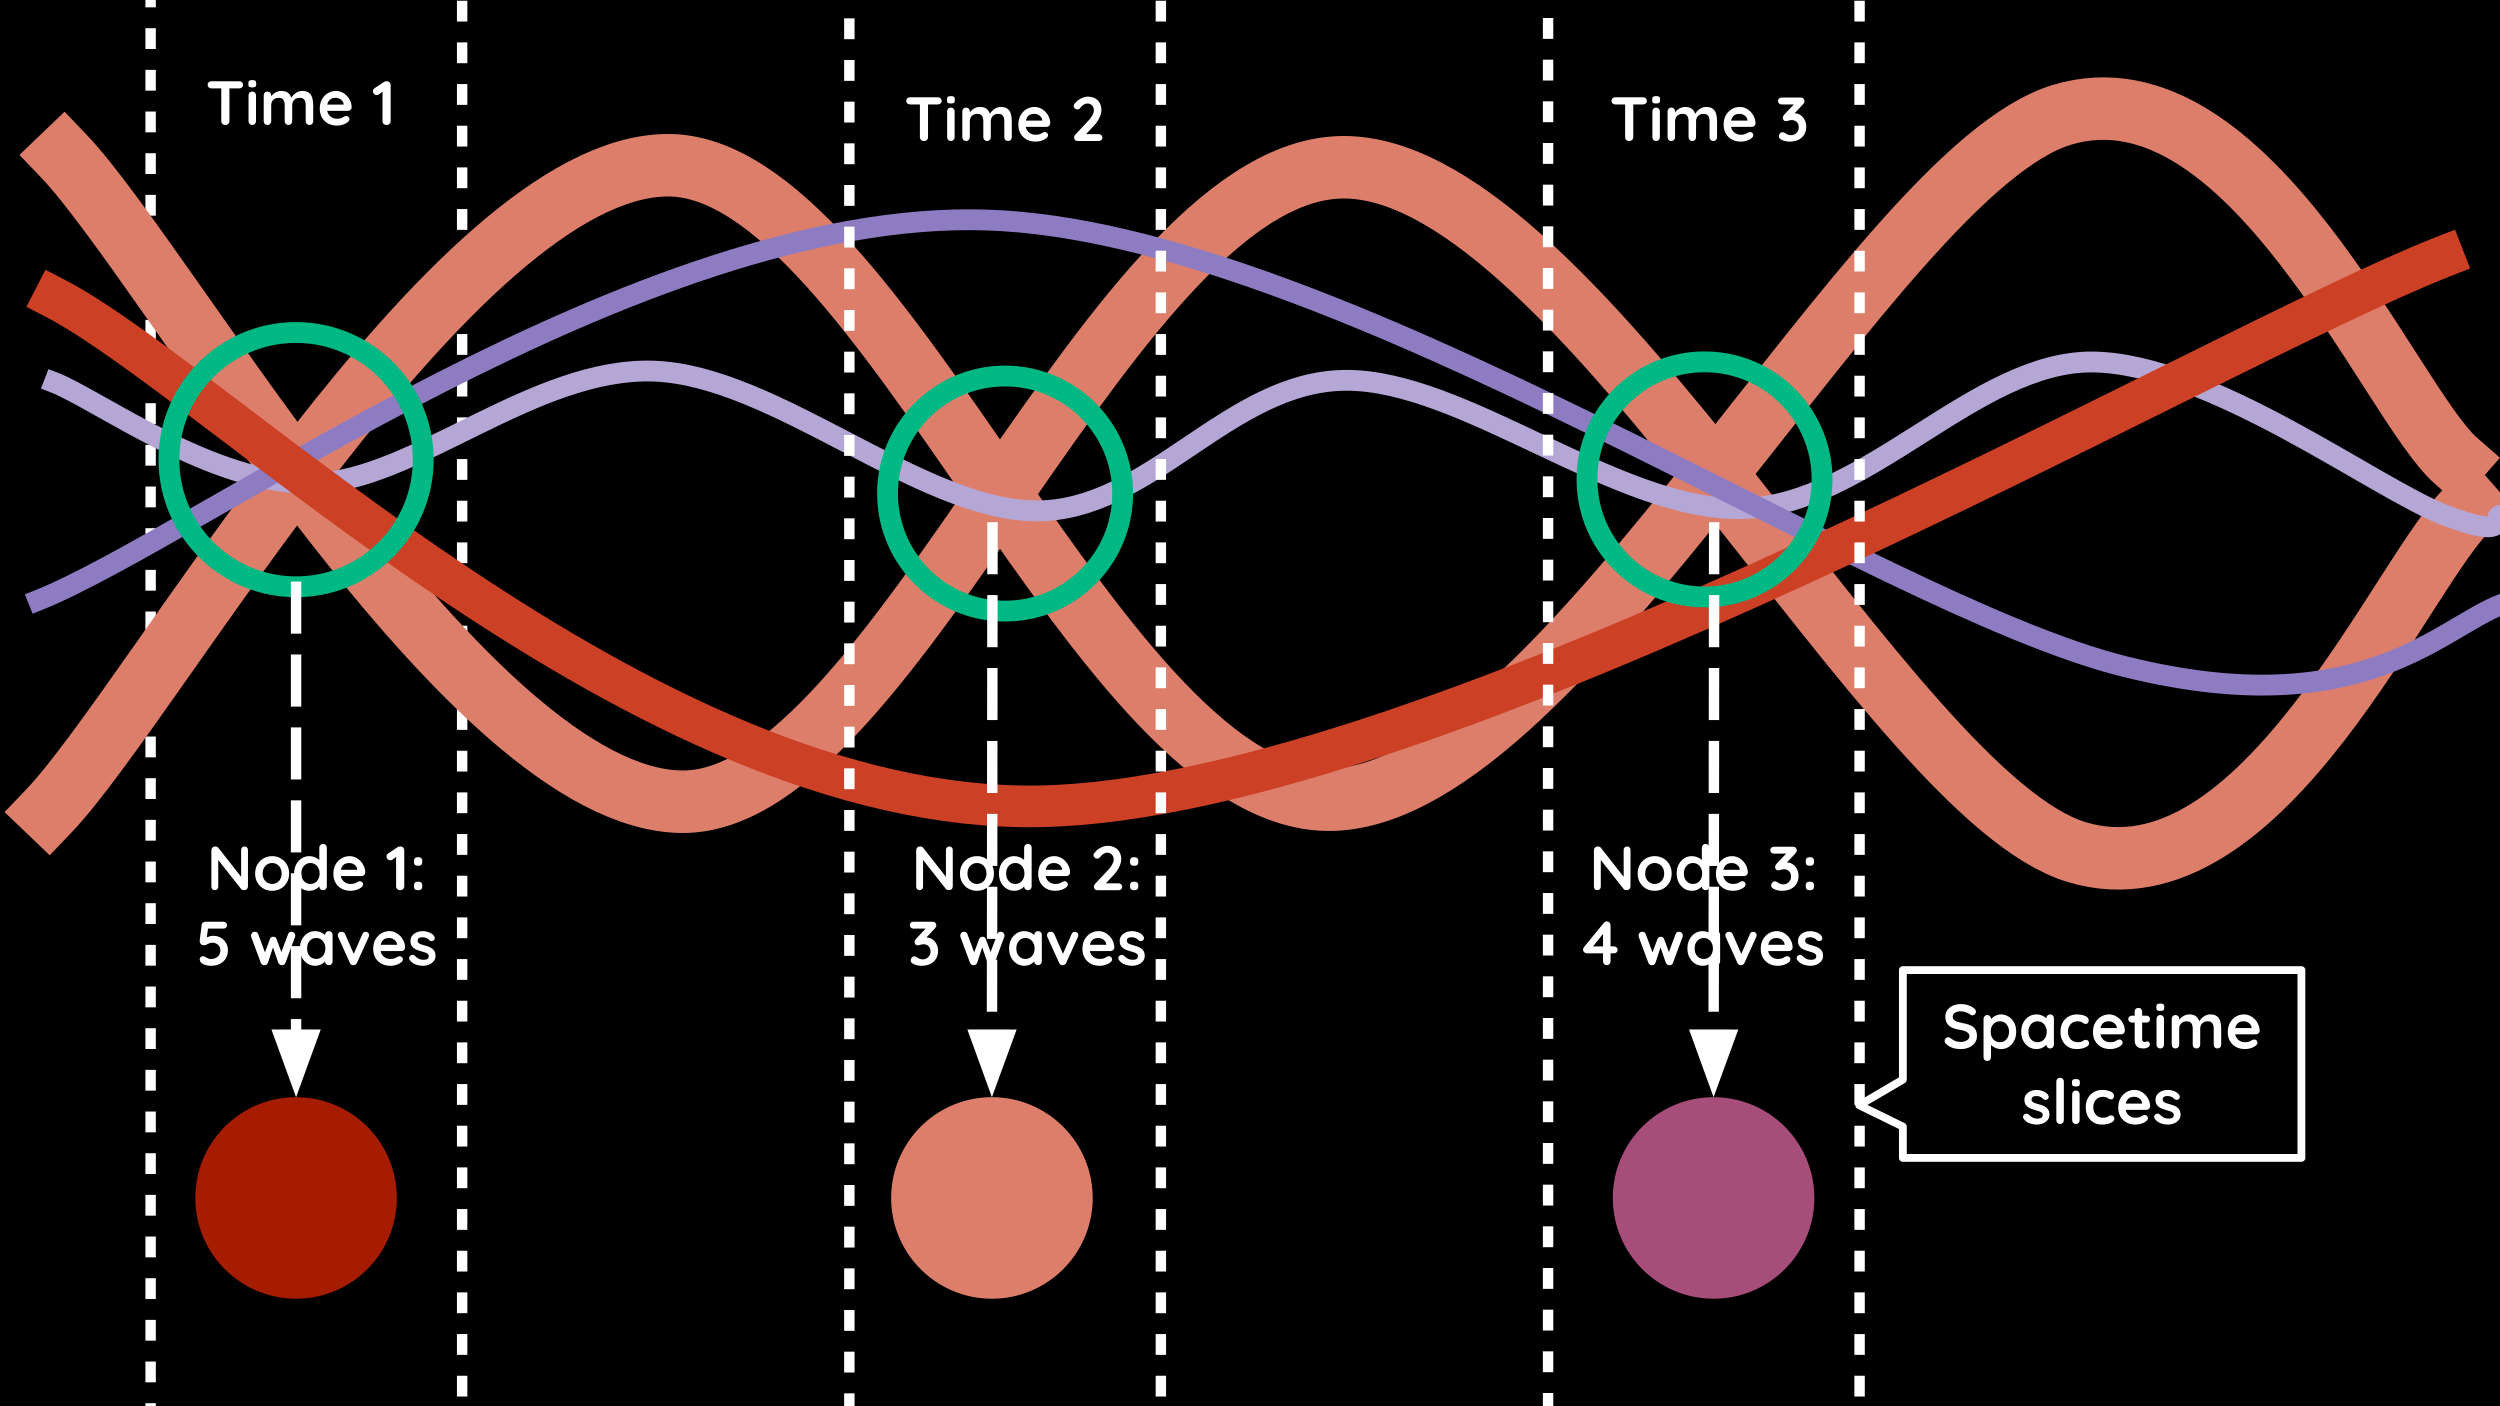 <svg xmlns="http://www.w3.org/2000/svg" fill="none" stroke-linecap="square" stroke-miterlimit="10" viewBox="0 0 960 540"><rect x="0" y="0" width="960" height="540" fill="#333333" stroke="none"/><clipPath id="a"><path d="M0 0h960v540H0z"/></clipPath><g clip-path="url(#a)"><path fill="#000" fill-rule="evenodd" d="M0 0h960v540H0z"/><path fill="none" d="M57.84-6.105h119.622v555.843H57.84z"/><path stroke="#fff" stroke-dasharray="4.0,12.0" stroke-linecap="butt" stroke-linejoin="round" stroke-width="4" d="M57.84-6.105h119.622v555.843H57.84z"/><path fill="none" d="M24.42 59.853c39.576 41.336 155.228 247.28 237.46 248.013 82.23.733 166.659-246.839 255.926-243.614s207.85 241.27 279.674 262.963 126.059-110.667 151.27-132.8"/><path stroke="#dd7e6b" stroke-linecap="butt" stroke-linejoin="round" stroke-width="24" d="M24.42 59.853c39.576 41.336 155.228 247.28 237.46 248.013 82.23.733 166.659-246.839 255.926-243.614s207.85 241.27 279.674 262.963 126.059-110.667 151.27-132.8"/><path fill="none" d="M18.714 311.46C58.29 270.123 173.942 64.18 256.174 63.445c82.23-.733 166.659 246.84 255.926 243.614 89.267-3.224 207.85-241.27 279.674-262.963s126.059 110.667 151.27 132.8"/><path stroke="#dd7e6b" stroke-linecap="butt" stroke-linejoin="round" stroke-width="24" d="M18.714 311.46C58.29 270.123 173.942 64.18 256.174 63.445c82.23-.733 166.659 246.84 255.926 243.614 89.267-3.224 207.85-241.27 279.674-262.963s126.059 110.667 151.27 132.8"/><path fill="none" d="M20.9 146.924c16.564 6.45 60.98 39.429 99.383 38.696 38.405-.734 84.87-44.854 131.042-43.095 46.173 1.76 101.726 53.062 145.993 53.648s74.315-49.984 119.609-50.13 104.364 50.423 152.15 49.251c47.784-1.172 89.56-56.726 134.56-56.286s109.348 49.103 135.44 58.924c26.09 9.82 17.589 0 21.107 0"/><path stroke="#b4a7d6" stroke-linecap="butt" stroke-linejoin="round" stroke-width="8" d="M20.9 146.924c16.564 6.45 60.98 39.429 99.383 38.696 38.405-.734 84.87-44.854 131.042-43.095 46.173 1.76 101.726 53.062 145.993 53.648s74.315-49.984 119.609-50.13 104.364 50.423 152.15 49.251c47.784-1.172 89.56-56.726 134.56-56.286s109.348 49.103 135.44 58.924c26.09 9.82 17.589 0 21.107 0"/><path fill="none" d="M14.745 230.472C75.43 206.14 245.314 80.229 378.848 84.48c133.534 4.25 339.187 147.166 437.102 171.498 97.916 24.332 125.326-21.255 150.391-25.506"/><path stroke="#8e7cc3" stroke-linecap="butt" stroke-linejoin="round" stroke-width="8" d="M14.745 230.472C75.43 206.14 245.314 80.229 378.848 84.48c133.534 4.25 339.187 147.166 437.102 171.498 97.916 24.332 125.326-21.255 150.391-25.506"/><path fill="none" d="M20.9 114.383c63.03 32.54 225.293 197.883 378.176 195.244 152.883-2.638 449.267-175.896 539.12-211.076"/><path stroke="#cc4125" stroke-linecap="butt" stroke-linejoin="round" stroke-width="16" d="M20.9 114.383c63.03 32.54 225.293 197.883 378.176 195.244 152.883-2.638 449.267-175.896 539.12-211.076"/><path fill="none" d="M64.874 176.507c0-26.962 21.857-48.82 48.819-48.82a48.82 48.82 0 0 1 48.819 48.82c0 26.961-21.857 48.818-48.82 48.818-26.961 0-48.818-21.857-48.818-48.818"/><path stroke="#00b883" stroke-linecap="butt" stroke-linejoin="round" stroke-width="8" d="M64.874 176.507c0-26.962 21.857-48.82 48.819-48.82a48.82 48.82 0 0 1 48.819 48.82c0 26.961-21.857 48.818-48.82 48.818-26.961 0-48.818-21.857-48.818-48.818z"/><path fill="none" d="M609.41 184.087c0-24.927 20.207-45.134 45.133-45.134a45.134 45.134 0 0 1 45.134 45.134c0 24.926-20.207 45.133-45.134 45.133-24.926 0-45.134-20.207-45.134-45.133"/><path stroke="#00b883" stroke-linecap="butt" stroke-linejoin="round" stroke-width="8" d="M609.41 184.087c0-24.927 20.207-45.134 45.133-45.134a45.134 45.134 0 0 1 45.134 45.134c0 24.926-20.207 45.133-45.134 45.133-24.926 0-45.134-20.207-45.134-45.133z"/><path fill="none" d="M340.827 189.53c0-24.927 20.207-45.134 45.134-45.134a45.134 45.134 0 0 1 45.133 45.134c0 24.927-20.207 45.134-45.133 45.134s-45.134-20.207-45.134-45.134"/><path stroke="#00b883" stroke-linecap="butt" stroke-linejoin="round" stroke-width="8" d="M340.827 189.53c0-24.927 20.207-45.134 45.134-45.134a45.134 45.134 0 0 1 45.133 45.134c0 24.927-20.207 45.134-45.133 45.134s-45.134-20.207-45.134-45.134z"/><path fill="none" d="M29.696 309.79h183.81v52.756H29.697z"/><path fill="#fff" d="M93.92 325.033q.578 0 .938.39.359.376.359.954v13.984q0 .625-.422 1.047t-1.047.422q-.312 0-.64-.11-.313-.109-.485-.296l-9.437-11.985.625-.375v11.422q0 .578-.375.969-.36.375-.97.375-.577 0-.937-.375-.359-.39-.359-.969v-14q0-.61.422-1.031.422-.422 1.047-.422.328 0 .687.14.36.126.532.391l9.14 11.657-.406.297v-11.141q0-.578.36-.953.359-.39.968-.39m17.109 10.39q0 1.97-.875 3.47t-2.36 2.343q-1.468.828-3.297.828-1.828 0-3.296-.828-1.47-.843-2.36-2.343-.875-1.5-.875-3.47 0-1.968.875-3.468.89-1.5 2.36-2.344 1.468-.86 3.296-.86 1.829 0 3.297.86 1.485.844 2.36 2.344t.875 3.469m-2.875 0q0-1.218-.5-2.124-.485-.906-1.313-1.406t-1.844-.5q-1 0-1.828.5t-1.328 1.406q-.484.906-.484 2.125 0 1.203.484 2.11.5.89 1.328 1.39t1.828.5q1.016 0 1.844-.5t1.313-1.39q.5-.907.5-2.11m15.913-11.359q.625 0 1.031.422.407.407.407 1.047v14.828q0 .625-.407 1.047t-1.03.422q-.626 0-1.048-.422-.406-.422-.406-1.047v-1.172l.531.22q0 .312-.343.765-.329.437-.907.875-.562.422-1.343.719-.782.296-1.704.296-1.656 0-3-.843-1.343-.86-2.125-2.36-.78-1.5-.78-3.437 0-1.969.78-3.469.782-1.5 2.094-2.344 1.328-.86 2.938-.86 1.031 0 1.89.313.875.313 1.5.797.641.469.985.969.36.484.36.828l-.876.313v-6.438q0-.625.406-1.047.422-.422 1.047-.422m-4.86 15.36q1.063 0 1.845-.516.796-.531 1.234-1.437.453-.922.453-2.047 0-1.156-.453-2.063-.438-.922-1.234-1.437-.782-.531-1.844-.531-1.031 0-1.828.53-.782.516-1.235 1.438-.437.907-.437 2.063 0 1.125.437 2.047.453.906 1.235 1.437.797.516 1.828.516m15.463 2.64q-2.046 0-3.546-.843-1.5-.86-2.313-2.313-.797-1.469-.797-3.312 0-2.172.875-3.688.89-1.531 2.297-2.344 1.422-.812 3-.812 1.234 0 2.313.5 1.093.5 1.937 1.39.844.876 1.328 2.032.5 1.14.5 2.437-.031.578-.469.938-.421.36-1 .36h-9.171l-.72-2.407h8.813l-.531.484v-.64q-.047-.703-.5-1.25-.437-.563-1.094-.875-.656-.328-1.406-.328-.719 0-1.344.187-.625.188-1.078.656-.453.453-.719 1.219t-.265 1.938q0 1.296.531 2.203.547.89 1.39 1.359.86.469 1.829.469.89 0 1.406-.14.531-.141.86-.345t.578-.343q.437-.22.828-.22.515 0 .859.36.36.36.36.844 0 .64-.672 1.172-.625.531-1.75.922-1.125.39-2.329.39m18.99-.234q-.672 0-1.11-.422-.437-.422-.437-1.047v-12.093l.344.53-1.75 1.298q-.344.265-.844.265-.578 0-1.016-.437-.422-.438-.422-1.031 0-.766.735-1.25l3.468-2.297q.235-.172.532-.235.297-.078.562-.078.703 0 1.11.422.406.422.406 1.031v13.875q0 .625-.453 1.047-.438.422-1.125.422m6.742-9.39q-.703 0-1.078-.36-.36-.375-.36-1.078v-.406q0-.688.36-1.063.375-.375 1.078-.375h.312q.688 0 1.063.375t.375 1.063v.406q0 .703-.375 1.078-.375.36-1.063.36zm0 9.39q-.703 0-1.078-.375-.36-.375-.36-1.062v-.407q0-.703.36-1.062.375-.375 1.078-.375h.312q.688 0 1.063.375.375.36.375 1.062v.407q0 .687-.375 1.062t-1.063.375zM80.906 370.864q-.89 0-1.906-.265-1-.281-1.64-.813-.313-.265-.5-.672-.172-.421-.172-.812 0-.406.343-.766t1-.36q.438 0 1.079.454.39.234.843.438.453.187.938.187 1.14 0 1.984-.422t1.297-1.156q.453-.75.453-1.766 0-.906-.422-1.547-.422-.656-1.11-1.015-.67-.36-1.468-.36-.734 0-1.297.25-.547.235-1 .485t-.922.25q-.78 0-1.171-.344-.375-.36-.485-.828-.094-.484-.047-.875l.75-5.828q.094-.5.485-.828.406-.328.953-.328h6.937q.578 0 .953.39.391.39.391.953t-.39.938q-.376.36-.954.36h-6.187l.265-.204-.656 4.86-.312-.907q.14-.234.625-.453.484-.219 1.11-.375.624-.156 1.218-.156 1.61 0 2.875.734 1.281.735 2.015 2 .735 1.25.735 2.828 0 1.813-.828 3.157-.813 1.343-2.297 2.078-1.469.718-3.485.718m31.107-13.078q.547 0 .953.422.422.422.422 1.063 0 .172-.031.312-.032.125-.078.25l-3.672 9.89q-.157.47-.594.735-.438.25-.906.172-.828-.047-1.235-.906l-2.375-6.844.625.016-2.234 6.828q-.406.86-1.219.906-.453.078-.906-.172-.438-.265-.61-.734l-3.671-9.89q-.094-.266-.094-.563 0-.563.375-1.016.39-.469 1.062-.469.454 0 .813.219.375.219.516.703l2.906 7.86-.61-.047 2.188-5.922q.39-.89 1.312-.89.532 0 .813.234.281.218.437.656l2.188 5.922-.719.093 2.953-7.906q.282-.922 1.39-.922m14.262-.234q.625 0 1.031.406.407.406.407 1.063v10.14q0 .625-.407 1.047t-1.03.422q-.626 0-1.048-.422-.406-.422-.406-1.047v-1.172l.531.22q0 .312-.343.765-.329.437-.907.875-.562.422-1.343.719-.782.296-1.704.296-1.656 0-3-.843-1.343-.86-2.125-2.36-.78-1.5-.78-3.437 0-1.969.78-3.469.782-1.5 2.094-2.344 1.328-.86 2.938-.86 1.03 0 1.89.313.875.313 1.5.797.64.469.985.969.36.484.36.828l-.876.313v-1.75q0-.625.406-1.047.422-.422 1.047-.422m-4.86 10.672q1.063 0 1.845-.516.796-.531 1.234-1.437.453-.922.453-2.047 0-1.156-.453-2.063-.438-.922-1.234-1.437-.782-.531-1.844-.531-1.031 0-1.828.53-.782.516-1.235 1.438-.437.907-.437 2.063 0 1.125.437 2.047.453.906 1.235 1.437.797.516 1.828.516m9.707-10.438q.453 0 .828.235.39.218.578.687l3.531 8.063-.531.234 3.61-8.281q.406-.953 1.265-.906.61 0 .969.375.375.359.375.921 0 .157-.063.36-.062.187-.125.36l-4.484 9.89q-.39.86-1.235.906-.453.078-.875-.156-.421-.25-.625-.75l-4.468-9.89q-.047-.126-.11-.313-.062-.188-.062-.453 0-.438.375-.86.39-.422 1.047-.422m18.836 13.078q-2.047 0-3.547-.843-1.5-.86-2.312-2.313-.797-1.469-.797-3.312 0-2.172.875-3.688.89-1.531 2.297-2.344 1.422-.812 3-.812 1.234 0 2.312.5 1.094.5 1.938 1.39.844.876 1.328 2.032.5 1.14.5 2.437-.031.578-.469.938-.422.36-1 .36h-9.172l-.718-2.407h8.812l-.531.484v-.64q-.047-.703-.5-1.25-.438-.563-1.094-.875-.656-.328-1.406-.328-.719 0-1.344.187-.625.188-1.078.656-.453.453-.719 1.219t-.265 1.938q0 1.296.531 2.203.547.89 1.39 1.359.86.469 1.829.469.89 0 1.406-.14.531-.141.86-.345.327-.203.577-.343.438-.22.829-.22.515 0 .859.36.36.36.36.844 0 .64-.673 1.172-.625.531-1.75.922-1.125.39-2.328.39m7.363-2.218q-.234-.344-.218-.875.031-.532.625-.907.39-.25.812-.203.438.032.844.438.703.703 1.469 1.094.765.375 1.922.375.359-.032.78-.11.438-.078.766-.375.329-.312.329-.937 0-.532-.36-.828-.36-.313-.953-.532-.594-.218-1.312-.406-.735-.219-1.516-.484-.781-.266-1.438-.688-.64-.422-1.046-1.11-.407-.702-.407-1.75 0-1.202.672-2.046t1.735-1.297 2.25-.453q.734 0 1.546.187.829.172 1.563.579.75.39 1.25 1.03.266.36.312.876.047.5-.453.906-.359.281-.843.25-.485-.031-.782-.328-.422-.531-1.109-.844-.672-.312-1.563-.312-.359 0-.78.093-.423.079-.735.36-.313.265-.313.875 0 .547.36.875t.968.531q.625.203 1.313.39.719.188 1.469.454.75.265 1.36.703.624.422 1.015 1.11.39.687.39 1.75 0 1.218-.734 2.093-.719.86-1.797 1.297t-2.203.437q-1.422 0-2.844-.484-1.406-.5-2.344-1.734"/><path fill="none" d="M302.504 309.79h183.811v52.756H302.504z"/><path fill="#fff" d="M364.568 325.033q.579 0 .938.39.36.376.36.954v13.984q0 .625-.423 1.047-.421.422-1.046.422-.313 0-.641-.11-.313-.109-.484-.296l-9.438-11.985.625-.375v11.422q0 .578-.375.969-.36.375-.969.375-.578 0-.937-.375-.36-.39-.36-.969v-14q0-.61.422-1.031.422-.422 1.047-.422.328 0 .688.14.36.126.53.391l9.142 11.657-.407.297v-11.141q0-.578.36-.953.36-.39.968-.39m17.11 10.39q0 1.97-.876 3.47-.875 1.5-2.36 2.343-1.468.828-3.296.828t-3.297-.828q-1.469-.843-2.36-2.343-.874-1.5-.874-3.47 0-1.968.875-3.468.89-1.5 2.359-2.344 1.469-.86 3.297-.86t3.297.86q1.484.844 2.36 2.344.874 1.5.874 3.469m-2.876 0q0-1.218-.5-2.124-.484-.906-1.312-1.406t-1.844-.5q-1 0-1.828.5t-1.328 1.406q-.485.906-.485 2.125 0 1.203.485 2.11.5.89 1.328 1.39t1.828.5q1.016 0 1.844-.5t1.312-1.39q.5-.907.5-2.11m15.914-11.359q.625 0 1.03.422.407.407.407 1.047v14.828q0 .625-.406 1.047t-1.031.422-1.047-.422q-.407-.422-.407-1.047v-1.172l.532.22q0 .312-.344.765-.328.437-.906.875-.563.422-1.344.719-.781.296-1.703.296-1.656 0-3-.843-1.344-.86-2.125-2.36t-.781-3.437q0-1.969.78-3.469.782-1.5 2.095-2.344 1.328-.86 2.937-.86 1.031 0 1.89.313.876.313 1.5.797.641.469.985.969.36.484.36.828l-.876.313v-6.438q0-.625.407-1.047.422-.422 1.047-.422m-4.86 15.36q1.063 0 1.844-.516.797-.531 1.234-1.437.453-.922.453-2.047 0-1.156-.453-2.063-.437-.922-1.234-1.437-.781-.531-1.844-.531-1.031 0-1.828.53-.781.516-1.234 1.438-.438.907-.438 2.063 0 1.125.438 2.047.453.906 1.234 1.437.797.516 1.828.516m15.463 2.64q-2.047 0-3.547-.843-1.5-.86-2.313-2.313-.796-1.469-.796-3.312 0-2.172.875-3.688.89-1.531 2.296-2.344 1.422-.812 3-.812 1.235 0 2.313.5 1.094.5 1.937 1.39.844.876 1.329 2.032.5 1.14.5 2.437-.032.578-.47.938-.421.36-1 .36h-9.171l-.719-2.407h8.813l-.532.484v-.64q-.046-.703-.5-1.25-.437-.563-1.093-.875-.657-.328-1.407-.328-.718 0-1.343.187-.625.188-1.078.656-.454.453-.72 1.219t-.265 1.938q0 1.296.531 2.203.547.89 1.391 1.359.86.469 1.828.469.89 0 1.406-.14.532-.141.86-.345t.578-.343q.437-.22.828-.22.516 0 .86.36.359.36.359.844 0 .64-.672 1.172-.625.531-1.75.922-1.125.39-2.328.39m24.255-2.875q.578 0 .969.391.39.375.39.953 0 .547-.39.922-.391.375-.97.375h-8.155q-.625 0-.985-.375-.36-.39-.36-1 0-.594.438-1.047l5.235-5.594q.89-.953 1.406-1.953.516-1.015.516-1.765 0-1.203-.704-1.938-.687-.734-1.843-.734-.453 0-.938.219-.484.218-.937.609-.438.375-.813.875-.297.39-.594.484-.28.094-.515.094-.531 0-.985-.39-.437-.391-.437-.922 0-.407.281-.782.281-.39.688-.812.593-.594 1.343-1.047t1.532-.703q.797-.266 1.547-.266 1.593 0 2.78.64 1.204.641 1.845 1.813.64 1.157.64 2.735 0 1.328-.781 2.953-.766 1.61-2.094 3.031l-3.234 3.453-.266-.219zm5.796-6.75q-.703 0-1.078-.359-.36-.375-.36-1.078v-.406q0-.688.36-1.063.375-.375 1.078-.375h.313q.687 0 1.062.375t.375 1.063v.406q0 .703-.375 1.078-.375.36-1.062.36zm0 9.391q-.703 0-1.078-.375-.36-.375-.36-1.062v-.407q0-.703.36-1.062.375-.375 1.078-.375h.313q.687 0 1.062.375.375.36.375 1.062v.407q0 .687-.375 1.062t-1.062.375zM351.09 367.24q.218 0 .468.078t.562.28q.407.313.97.563.562.235 1.312.235t1.406-.36q.656-.375 1.078-1.062.437-.688.437-1.64 0-.923-.375-1.516-.359-.61-.984-.922-.61-.313-1.297-.313-.531 0-.875.11-.344.093-.672.203-.328.109-.765.109-.547 0-.844-.39-.297-.391-.297-.907 0-.344.125-.61.14-.265.406-.577l4.22-4.485.64.547h-5.907q-.562 0-.953-.375-.39-.39-.39-.969 0-.546.39-.921.391-.375.953-.375h7.344q.75 0 1.125.421.375.407.375 1.032 0 .312-.172.609t-.406.531l-4.25 4.563-.656-.813q.265-.125.734-.218.469-.094.781-.094 1.422 0 2.47.734 1.046.735 1.609 1.906.562 1.157.562 2.5 0 1.766-.797 3.063t-2.234 2q-1.438.687-3.36.687-.89 0-1.75-.218-.859-.203-1.484-.563-.531-.297-.719-.64-.172-.344-.172-.657 0-.562.391-1.047.406-.5 1-.5m33.263-9.454q.547 0 .953.422.422.422.422 1.063 0 .172-.031.312-.031.125-.078.25l-3.672 9.89q-.156.47-.594.735-.437.25-.906.172-.828-.047-1.234-.906l-2.375-6.844.625.016-2.235 6.828q-.406.86-1.218.906-.454.078-.907-.172-.437-.265-.61-.734l-3.671-9.89q-.094-.266-.094-.563 0-.563.375-1.016.39-.469 1.063-.469.453 0 .812.219.375.219.516.703l2.906 7.86-.61-.047 2.188-5.922q.39-.89 1.313-.89.531 0 .812.234.282.218.438.656l2.187 5.922-.718.093 2.953-7.906q.28-.922 1.39-.922m14.263-.234q.625 0 1.03.406.407.406.407 1.063v10.14q0 .625-.406 1.047t-1.031.422-1.047-.422q-.407-.422-.407-1.047v-1.172l.532.22q0 .312-.344.765-.328.437-.906.875-.563.422-1.344.719-.781.296-1.703.296-1.656 0-3-.843-1.344-.86-2.125-2.36t-.781-3.437q0-1.969.78-3.469.782-1.5 2.095-2.344 1.328-.86 2.937-.86 1.031 0 1.89.313.876.313 1.5.797.641.469.985.969.36.484.36.828l-.876.313v-1.75q0-.625.407-1.047.422-.422 1.047-.422m-4.86 10.672q1.063 0 1.844-.516.797-.531 1.234-1.437.453-.922.453-2.047 0-1.156-.453-2.063-.437-.922-1.234-1.437-.781-.531-1.844-.531-1.031 0-1.828.53-.781.516-1.234 1.438-.438.907-.438 2.063 0 1.125.438 2.047.453.906 1.234 1.437.797.516 1.828.516m9.706-10.438q.453 0 .828.235.39.218.578.687l3.532 8.063-.532.234 3.61-8.281q.406-.953 1.265-.906.61 0 .97.375.374.359.374.921 0 .157-.062.36-.063.187-.125.36l-4.485 9.89q-.39.86-1.234.906-.453.078-.875-.156-.422-.25-.625-.75l-4.469-9.89q-.047-.126-.11-.313-.062-.188-.062-.453 0-.438.375-.86.39-.422 1.047-.422m18.837 13.078q-2.047 0-3.547-.843-1.5-.86-2.313-2.313-.796-1.469-.796-3.312 0-2.172.875-3.688.89-1.531 2.296-2.344 1.422-.812 3-.812 1.235 0 2.313.5 1.094.5 1.937 1.39.844.876 1.329 2.032.5 1.14.5 2.437-.032.578-.47.938-.421.36-1 .36h-9.171l-.719-2.407h8.813l-.532.484v-.64q-.046-.703-.5-1.25-.437-.563-1.093-.875-.657-.328-1.407-.328-.718 0-1.343.187-.625.188-1.078.656-.454.453-.72 1.219t-.265 1.938q0 1.296.531 2.203.547.89 1.391 1.359.86.469 1.828.469.89 0 1.406-.14.532-.141.86-.345t.578-.343q.437-.22.828-.22.516 0 .86.36.359.36.359.844 0 .64-.672 1.172-.625.531-1.75.922-1.125.39-2.328.39m7.363-2.218q-.235-.344-.219-.875.031-.532.625-.907.39-.25.813-.203.437.032.843.438.703.703 1.47 1.094.765.375 1.921.375.36-.032.781-.11.438-.078.766-.375.328-.312.328-.937 0-.532-.36-.828-.359-.313-.953-.532-.593-.218-1.312-.406-.734-.219-1.516-.484-.78-.266-1.437-.688-.64-.422-1.047-1.11-.406-.702-.406-1.75 0-1.202.672-2.046.671-.844 1.734-1.297t2.25-.453q.734 0 1.547.187.828.172 1.562.579.75.39 1.25 1.03.266.36.313.876.047.5-.453.906-.36.281-.844.25t-.781-.328q-.422-.531-1.11-.844-.672-.312-1.562-.312-.36 0-.781.093-.422.079-.735.36-.312.265-.312.875 0 .547.36.875.358.328.968.531.625.203 1.312.39.72.188 1.47.454.75.265 1.358.703.625.422 1.016 1.11.39.687.39 1.75 0 1.218-.734 2.093-.718.86-1.797 1.297t-2.203.437q-1.422 0-2.843-.484-1.407-.5-2.344-1.734"/><path fill="none" d="M562.365 309.79h183.81v52.756h-183.81z"/><path fill="#fff" d="M624.813 325.033q.578 0 .938.39.36.376.36.954v13.984q0 .625-.423 1.047-.422.422-1.047.422-.312 0-.64-.11-.313-.109-.485-.296l-9.437-11.985.625-.375v11.422q0 .578-.375.969-.36.375-.969.375-.578 0-.937-.375-.36-.39-.36-.969v-14q0-.61.422-1.031.422-.422 1.047-.422.328 0 .688.14.359.126.53.391l9.141 11.657-.406.297v-11.141q0-.578.36-.953.359-.39.968-.39m17.11 10.39q0 1.97-.876 3.47-.875 1.5-2.36 2.343-1.468.828-3.296.828t-3.297-.828q-1.469-.843-2.36-2.343-.874-1.5-.874-3.47 0-1.968.875-3.468.89-1.5 2.359-2.344 1.469-.86 3.297-.86t3.297.86q1.484.844 2.36 2.344.874 1.5.874 3.469m-2.876 0q0-1.218-.5-2.124-.484-.906-1.312-1.406t-1.844-.5q-1 0-1.828.5t-1.328 1.406q-.485.906-.485 2.125 0 1.203.485 2.11.5.89 1.328 1.39t1.828.5q1.015 0 1.844-.5.828-.5 1.312-1.39.5-.907.5-2.11m15.914-11.359q.625 0 1.03.422.407.407.407 1.047v14.828q0 .625-.406 1.047t-1.031.422-1.047-.422q-.407-.422-.407-1.047v-1.172l.532.22q0 .312-.344.765-.328.437-.906.875-.563.422-1.344.719-.781.296-1.703.296-1.656 0-3-.843-1.344-.86-2.125-2.36t-.781-3.437q0-1.969.78-3.469.782-1.5 2.095-2.344 1.328-.86 2.937-.86 1.031 0 1.89.313.876.313 1.5.797.641.469.985.969.36.484.36.828l-.876.313v-6.438q0-.625.407-1.047.422-.422 1.047-.422m-4.86 15.36q1.063 0 1.844-.516.797-.531 1.234-1.437.453-.922.453-2.047 0-1.156-.453-2.063-.437-.922-1.234-1.437-.781-.531-1.844-.531-1.031 0-1.828.53-.781.516-1.234 1.438-.438.907-.438 2.063 0 1.125.438 2.047.453.906 1.234 1.437.797.516 1.828.516m15.463 2.64q-2.047 0-3.547-.843-1.5-.86-2.313-2.313-.797-1.469-.797-3.312 0-2.172.875-3.688.891-1.531 2.297-2.344 1.422-.812 3-.812 1.235 0 2.313.5 1.094.5 1.937 1.39.844.876 1.328 2.032.5 1.14.5 2.437-.03.578-.468.938-.422.36-1 .36h-9.172l-.719-2.407h8.813l-.532.484v-.64q-.047-.703-.5-1.25-.437-.563-1.093-.875-.657-.328-1.407-.328-.718 0-1.343.187-.625.188-1.079.656-.453.453-.718 1.219-.266.766-.266 1.938 0 1.296.531 2.203.547.89 1.391 1.359.86.469 1.828.469.89 0 1.406-.14.532-.141.86-.345t.578-.343q.437-.22.828-.22.516 0 .86.36.359.36.359.844 0 .64-.672 1.172-.625.531-1.75.922-1.125.39-2.328.39m15.958-3.625q.219 0 .469.079.25.078.562.28.406.313.969.563.562.235 1.312.235t1.407-.36q.656-.375 1.078-1.062.437-.688.437-1.64 0-.923-.375-1.516-.36-.61-.984-.922-.61-.313-1.297-.313-.531 0-.875.11-.344.093-.672.203-.328.109-.766.109-.546 0-.843-.39-.297-.391-.297-.907 0-.344.125-.61.14-.265.406-.577l4.219-4.485.64.547h-5.906q-.562 0-.953-.375-.39-.39-.39-.969 0-.546.39-.921t.953-.375h7.344q.75 0 1.125.421.375.407.375 1.032 0 .312-.172.609t-.406.531l-4.25 4.563-.656-.813q.265-.125.734-.218.469-.094.781-.094 1.422 0 2.469.734 1.047.735 1.61 1.906.562 1.157.562 2.5 0 1.766-.797 3.063t-2.234 2q-1.438.687-3.36.687-.89 0-1.75-.218-.86-.203-1.484-.563-.531-.297-.719-.64-.172-.344-.172-.657 0-.562.39-1.047.407-.5 1-.5m13.325-6q-.703 0-1.078-.359-.36-.375-.36-1.078v-.406q0-.688.36-1.063.375-.375 1.078-.375h.313q.687 0 1.062.375t.375 1.063v.406q0 .703-.375 1.078-.375.36-1.062.36zm0 9.391q-.703 0-1.078-.375-.36-.375-.36-1.062v-.407q0-.703.36-1.062.375-.375 1.078-.375h.313q.687 0 1.062.375.375.36.375 1.062v.407q0 .687-.375 1.062t-1.062.375zM616.994 370.63q-.61 0-1.015-.422-.407-.422-.407-1.047V357.88l.5.125-4.625 5.734-.125-.312h8.5q.578 0 .953.39.391.376.391.954 0 .562-.39.937-.376.36-.954.36h-10.484q-.516 0-.984-.407-.47-.406-.47-1 0-.531.36-.968l7.594-9.282q.187-.265.5-.422.312-.156.703-.156.625 0 1.016.422.39.422.39 1.031v13.875q0 .625-.422 1.047-.421.422-1.03.422m27.832-12.844q.547 0 .953.422.422.422.422 1.063 0 .172-.031.312-.031.125-.078.25l-3.672 9.89q-.156.47-.594.735-.437.25-.906.172-.828-.047-1.234-.906l-2.375-6.844.625.016-2.235 6.828q-.406.86-1.219.906-.453.078-.906-.172-.437-.265-.61-.734l-3.671-9.89q-.094-.266-.094-.563 0-.563.375-1.016.39-.469 1.063-.469.453 0 .812.219.375.219.516.703l2.906 7.86-.61-.047 2.188-5.922q.39-.89 1.313-.89.53 0 .812.234.281.218.438.656l2.187 5.922-.719.093 2.954-7.906q.28-.922 1.39-.922m14.262-.234q.625 0 1.032.406.406.406.406 1.063v10.14q0 .625-.406 1.047t-1.032.422-1.046-.422q-.407-.422-.407-1.047v-1.172l.532.22q0 .312-.344.765-.328.437-.906.875-.563.422-1.344.719-.781.296-1.703.296-1.657 0-3-.843-1.344-.86-2.125-2.36-.782-1.5-.782-3.437 0-1.969.782-3.469.781-1.5 2.093-2.344 1.329-.86 2.938-.86 1.031 0 1.89.313.876.313 1.5.797.641.469.985.969.36.484.36.828l-.876.313v-1.75q0-.625.407-1.047.421-.422 1.046-.422m-4.859 10.672q1.063 0 1.844-.516.797-.531 1.234-1.437.453-.922.453-2.047 0-1.156-.453-2.063-.437-.922-1.234-1.437-.781-.531-1.844-.531-1.031 0-1.828.53-.781.516-1.234 1.438-.438.907-.438 2.063 0 1.125.438 2.047.453.906 1.234 1.437.797.516 1.828.516m9.706-10.438q.453 0 .828.235.39.218.578.687l3.531 8.063-.53.234 3.609-8.281q.406-.953 1.265-.906.61 0 .969.375.375.359.375.921 0 .157-.063.36-.062.187-.125.36l-4.484 9.89q-.39.86-1.234.906-.453.078-.875-.156-.422-.25-.625-.75l-4.47-9.89q-.046-.126-.108-.313-.063-.188-.063-.453 0-.438.375-.86.39-.422 1.047-.422m18.837 13.078q-2.047 0-3.547-.843-1.5-.86-2.313-2.313-.797-1.469-.797-3.312 0-2.172.875-3.688.891-1.531 2.297-2.344 1.422-.812 3-.812 1.235 0 2.313.5 1.094.5 1.937 1.39.844.876 1.328 2.032.5 1.14.5 2.437-.03.578-.468.938-.422.36-1 .36h-9.172l-.719-2.407h8.813l-.532.484v-.64q-.047-.703-.5-1.25-.437-.563-1.093-.875-.657-.328-1.407-.328-.718 0-1.343.187-.625.188-1.079.656-.453.453-.718 1.219-.266.766-.266 1.938 0 1.296.531 2.203.547.89 1.39 1.359.86.469 1.829.469.89 0 1.406-.14.532-.141.86-.345t.578-.343q.437-.22.828-.22.516 0 .86.36.359.36.359.844 0 .64-.672 1.172-.625.531-1.75.922-1.125.39-2.328.39m7.363-2.218q-.235-.344-.219-.875.031-.532.625-.907.39-.25.813-.203.437.032.843.438.703.703 1.469 1.094.766.375 1.922.375.36-.032.781-.11.438-.078.766-.375.328-.312.328-.937 0-.532-.36-.828-.359-.313-.953-.532-.593-.218-1.312-.406-.734-.219-1.516-.484-.781-.266-1.437-.688-.64-.422-1.047-1.11-.406-.702-.406-1.75 0-1.202.672-2.046.671-.844 1.734-1.297t2.25-.453q.734 0 1.547.187.828.172 1.562.579.75.39 1.25 1.03.266.36.313.876.047.5-.453.906-.36.281-.844.25t-.781-.328q-.422-.531-1.11-.844-.672-.312-1.562-.312-.36 0-.781.093-.422.079-.735.36-.312.265-.312.875 0 .547.359.875.36.328.969.531.625.203 1.312.39.719.188 1.469.454.75.265 1.36.703.624.422 1.015 1.11.39.687.39 1.75 0 1.218-.734 2.093-.718.86-1.797 1.297t-2.203.437q-1.422 0-2.843-.484-1.407-.5-2.344-1.734"/><path fill="none" d="M23.63 15.955H207.44v52.756H23.63z"/><path fill="#fff" d="M86.504 47.995q-.672 0-1.11-.421-.421-.422-.421-1.047V32.605h3.125v13.922q0 .625-.453 1.047-.438.421-1.141.421M81.207 33.95q-.625 0-1.047-.375-.422-.391-.422-1.016t.422-.984q.422-.375 1.047-.375h10.656q.625 0 1.032.39.421.375.421 1t-.421 1q-.407.36-1.032.36zm17.102 12.578q0 .625-.406 1.047t-1.031.421-1.032-.421-.406-1.047V36.62q0-.625.406-1.046t1.032-.422 1.03.422.407 1.046zm-1.453-12.938q-.813 0-1.156-.25-.328-.265-.328-.937v-.47q0-.687.359-.937.375-.25 1.156-.25.828 0 1.156.266.344.25.344.922v.469q0 .687-.36.937-.359.25-1.171.25m11.148 1.328q1.922 0 2.828.922.922.922 1.22 2.39l-.423-.218.203-.39q.282-.547.875-1.172.61-.641 1.454-1.079.859-.453 1.921-.453 1.72 0 2.61.75.906.735 1.234 1.969.344 1.234.344 2.75v6.14q0 .626-.406 1.048-.407.421-1.032.421t-1.03-.421-.407-1.047v-6.141q0-.797-.203-1.422-.188-.64-.688-1.015-.5-.391-1.437-.391-.906 0-1.563.39-.64.376-.968 1.016-.329.625-.329 1.422v6.14q0 .626-.406 1.048-.406.421-1.031.421t-1.031-.421-.407-1.047v-6.141q0-.797-.203-1.422-.187-.64-.687-1.015-.5-.391-1.438-.391-.906 0-1.562.39-.64.376-.969 1.016-.328.625-.328 1.422v6.14q0 .626-.406 1.048-.407.421-1.032.421t-1.03-.421-.407-1.047V36.62q0-.625.406-1.046t1.031-.422 1.032.422.406 1.046v1.032l-.36-.078q.22-.407.594-.875.391-.47.938-.875.562-.407 1.234-.657t1.453-.25m21.44 13.313q-2.046 0-3.546-.844-1.5-.86-2.313-2.312-.796-1.47-.796-3.313 0-2.172.875-3.687.89-1.532 2.296-2.344 1.422-.813 3-.813 1.235 0 2.313.5 1.094.5 1.937 1.39.844.876 1.329 2.032.5 1.14.5 2.438-.032.578-.47.937-.421.36-1 .36h-9.171l-.719-2.407h8.813l-.532.485v-.641q-.046-.703-.5-1.25-.437-.562-1.093-.875-.657-.328-1.407-.328-.718 0-1.343.187-.625.188-1.078.657-.454.453-.72 1.218-.265.766-.265 1.938 0 1.297.531 2.203.547.89 1.391 1.36.86.468 1.828.468.89 0 1.406-.14.532-.141.86-.344t.578-.344q.437-.219.828-.219.516 0 .86.36.359.359.359.843 0 .641-.672 1.172-.625.532-1.75.922t-2.328.39m18.99-.235q-.672 0-1.11-.421-.437-.422-.437-1.047V34.433l.344.531-1.75 1.297q-.344.266-.844.266-.578 0-1.015-.438-.422-.437-.422-1.031 0-.766.734-1.25l3.469-2.297q.234-.172.531-.234.297-.078.563-.078.703 0 1.109.421.406.422.406 1.032v13.875q0 .625-.453 1.047-.437.421-1.125.421"/><path fill="none" d="M294.055 22.113h183.811v52.756h-183.81z"/><path fill="#fff" d="M354.77 54.153q-.673 0-1.11-.422-.422-.422-.422-1.047V38.762h3.125v13.922q0 .625-.453 1.047-.438.422-1.14.422m-5.298-14.047q-.625 0-1.047-.375-.422-.39-.422-1.016 0-.625.422-.984.422-.375 1.047-.375h10.656q.625 0 1.032.39.422.376.422 1 0 .626-.422 1-.407.36-1.032.36zm17.102 12.578q0 .625-.406 1.047t-1.031.422-1.031-.422-.407-1.047v-9.906q0-.625.407-1.047t1.03-.422 1.032.422.406 1.047zm-1.453-12.937q-.812 0-1.156-.25-.328-.266-.328-.938v-.469q0-.687.36-.937.374-.25 1.155-.25.829 0 1.157.265.343.25.343.922v.47q0 .687-.359.937-.36.25-1.172.25m11.149 1.328q1.921 0 2.828.922.922.921 1.218 2.39l-.421-.219.203-.39q.28-.547.875-1.172.61-.64 1.453-1.078.86-.453 1.922-.453 1.718 0 2.61.75.905.734 1.233 1.968.344 1.235.344 2.75v6.141q0 .625-.406 1.047t-1.031.422-1.032-.422-.406-1.047v-6.14q0-.797-.203-1.422-.187-.641-.687-1.016-.5-.39-1.438-.39-.906 0-1.562.39-.641.375-.97 1.016-.327.625-.327 1.421v6.141q0 .625-.407 1.047t-1.03.422-1.032-.422-.406-1.047v-6.14q0-.797-.203-1.422-.188-.641-.688-1.016-.5-.39-1.437-.39-.907 0-1.563.39-.64.375-.969 1.016-.328.625-.328 1.421v6.141q0 .625-.406 1.047t-1.031.422-1.032-.422-.406-1.047v-9.906q0-.625.406-1.047t1.032-.422 1.03.422.407 1.047v1.031l-.36-.078q.22-.406.595-.875.39-.469.937-.875.563-.406 1.234-.656.672-.25 1.454-.25m21.44 13.312q-2.047 0-3.547-.844-1.5-.859-2.312-2.312-.797-1.469-.797-3.313 0-2.171.875-3.687.89-1.531 2.297-2.344 1.421-.812 3-.812 1.234 0 2.312.5 1.094.5 1.938 1.39.843.875 1.328 2.032.5 1.14.5 2.437-.032.578-.469.938-.422.359-1 .359h-9.172l-.719-2.406h8.813l-.531.484v-.64q-.047-.704-.5-1.25-.438-.563-1.094-.876-.656-.328-1.406-.328-.72 0-1.344.188-.625.187-1.078.656-.453.453-.719 1.219-.266.765-.266 1.937 0 1.297.532 2.203.546.891 1.39 1.36.86.469 1.828.469.891 0 1.407-.141.53-.14.859-.344t.578-.344q.438-.218.828-.218.516 0 .86.36.359.358.359.843 0 .64-.672 1.172-.625.531-1.75.922-1.125.39-2.328.39m24.255-2.875q.578 0 .969.39.39.376.39.954 0 .547-.39.922t-.97.375h-8.155q-.625 0-.985-.375-.36-.39-.36-1 0-.594.438-1.047l5.235-5.594q.89-.953 1.406-1.953.516-1.016.516-1.766 0-1.203-.703-1.937-.688-.734-1.844-.734-.453 0-.938.218-.484.22-.937.61-.438.375-.813.875-.297.39-.593.484-.282.094-.516.094-.531 0-.984-.39-.438-.391-.438-.923 0-.406.281-.78.282-.392.688-.813.594-.594 1.344-1.047t1.53-.703q.798-.266 1.548-.266 1.593 0 2.78.64 1.204.641 1.845 1.813.64 1.156.64 2.734 0 1.329-.78 2.954-.767 1.609-2.095 3.03l-3.234 3.454-.266-.219z"/><path fill="none" d="M564.48 22.113h183.811v52.756h-183.81z"/><path fill="#fff" d="M625.578 54.153q-.672 0-1.11-.422-.42-.422-.42-1.047V38.762h3.124v13.922q0 .625-.453 1.047-.438.422-1.14.422m-5.297-14.047q-.625 0-1.046-.375-.422-.39-.422-1.016 0-.625.422-.984.421-.375 1.046-.375h10.657q.625 0 1.03.39.423.376.423 1 0 .626-.422 1-.406.36-1.031.36zm17.103 12.578q0 .625-.407 1.047t-1.031.422-1.031-.422-.406-1.047v-9.906q0-.625.406-1.047t1.031-.422 1.031.422.407 1.047zm-1.454-12.937q-.812 0-1.156-.25-.328-.266-.328-.938v-.469q0-.687.36-.937.374-.25 1.156-.25.828 0 1.156.265.344.25.344.922v.47q0 .687-.36.937t-1.172.25m11.149 1.328q1.922 0 2.828.922.922.921 1.219 2.39l-.422-.219.203-.39q.281-.547.875-1.172.61-.64 1.453-1.078.86-.453 1.922-.453 1.719 0 2.61.75.905.734 1.234 1.968.343 1.235.343 2.75v6.141q0 .625-.406 1.047t-1.031.422-1.031-.422-.407-1.047v-6.14q0-.797-.203-1.422-.187-.641-.687-1.016-.5-.39-1.438-.39-.906 0-1.562.39-.64.375-.969 1.016-.328.625-.328 1.421v6.141q0 .625-.406 1.047t-1.032.422-1.03-.422-.407-1.047v-6.14q0-.797-.203-1.422-.188-.641-.688-1.016-.5-.39-1.437-.39-.907 0-1.563.39-.64.375-.969 1.016-.328.625-.328 1.421v6.141q0 .625-.406 1.047t-1.031.422-1.031-.422-.407-1.047v-9.906q0-.625.407-1.047t1.03-.422 1.032.422.406 1.047v1.031l-.359-.078q.219-.406.594-.875.39-.469.937-.875.563-.406 1.235-.656.671-.25 1.453-.25m21.44 13.312q-2.047 0-3.547-.844-1.5-.859-2.312-2.312-.797-1.469-.797-3.313 0-2.171.875-3.687.89-1.531 2.297-2.344 1.422-.812 3-.812 1.234 0 2.312.5 1.094.5 1.938 1.39.844.875 1.328 2.032.5 1.14.5 2.437-.031.578-.469.938-.422.359-1 .359h-9.172l-.718-2.406h8.812l-.531.484v-.64q-.047-.704-.5-1.25-.438-.563-1.094-.876-.656-.328-1.406-.328-.719 0-1.344.188-.625.187-1.078.656-.453.453-.719 1.219-.265.765-.265 1.937 0 1.297.53 2.203.548.891 1.391 1.36.86.469 1.829.469.89 0 1.406-.141.531-.14.86-.344.327-.203.577-.344.438-.218.828-.218.516 0 .86.36.36.358.36.843 0 .64-.673 1.172-.625.531-1.75.922-1.125.39-2.328.39m15.958-3.625q.219 0 .469.078t.562.282q.407.312.97.562.562.234 1.312.234t1.406-.359q.656-.375 1.078-1.062.438-.688.438-1.641 0-.922-.375-1.516-.36-.609-.985-.922-.61-.312-1.297-.312-.53 0-.875.11-.343.093-.672.202-.328.11-.765.11-.547 0-.844-.39-.297-.391-.297-.907 0-.344.125-.61.14-.265.406-.578l4.22-4.484.64.547h-5.906q-.563 0-.954-.375-.39-.39-.39-.969 0-.547.39-.922.391-.375.954-.375h7.343q.75 0 1.125.422.375.406.375 1.031 0 .313-.172.61t-.406.531l-4.25 4.563-.656-.813q.266-.125.734-.219.47-.093.782-.093 1.421 0 2.468.734t1.61 1.906q.562 1.156.562 2.5 0 1.766-.797 3.063t-2.234 2q-1.438.687-3.36.687-.89 0-1.75-.219-.859-.203-1.484-.562-.531-.297-.719-.64-.171-.344-.171-.657 0-.562.39-1.047.406-.5 1-.5"/><path fill="#a61c00" fill-rule="evenodd" d="M75 460.013c0-21.37 17.323-38.693 38.693-38.693a38.693 38.693 0 0 1 38.693 38.693c0 21.37-17.324 38.693-38.693 38.693-21.37 0-38.693-17.323-38.693-38.693"/><path fill="#a64d79" fill-rule="evenodd" d="M619.323 460.013c0-21.37 17.323-38.693 38.693-38.693a38.693 38.693 0 0 1 38.693 38.693c0 21.37-17.324 38.693-38.693 38.693-21.37 0-38.693-17.323-38.693-38.693"/><path fill="none" d="M113.693 225.325v196"/><path stroke="#fff" stroke-dasharray="16.0,12.0" stroke-linecap="butt" stroke-linejoin="round" stroke-width="4" d="M113.693 225.325v172"/><path fill="#fff" fill-rule="evenodd" stroke="#fff" stroke-linecap="butt" stroke-width="4" d="m107.086 397.325 6.607 18.153 6.607-18.153z"/><path fill="none" d="m381.118 202.517-.22 218.803"/><path stroke="#fff" stroke-dasharray="16.0,12.0" stroke-linecap="butt" stroke-linejoin="round" stroke-width="4" d="m381.118 202.517-.196 194.803"/><path fill="#fff" fill-rule="evenodd" stroke="#fff" stroke-linecap="butt" stroke-width="4" d="m374.315 397.314 6.589 18.159 6.625-18.146z"/><path fill="#dd7e6b" fill-rule="evenodd" d="M342.205 460.013c0-21.37 17.323-38.693 38.693-38.693a38.693 38.693 0 0 1 38.693 38.693c0 21.37-17.324 38.693-38.693 38.693-21.37 0-38.693-17.323-38.693-38.693"/><path fill="none" d="m658.236 202.517-.22 218.803"/><path stroke="#fff" stroke-dasharray="16.0,12.0" stroke-linecap="butt" stroke-linejoin="round" stroke-width="4" d="m658.236 202.517-.196 194.803"/><path fill="#fff" fill-rule="evenodd" stroke="#fff" stroke-linecap="butt" stroke-width="4" d="m651.433 397.314 6.589 18.159 6.625-18.146z"/><path fill="none" d="M326.15-6.105h119.622v561.953H326.15z"/><path stroke="#fff" stroke-dasharray="4.0,12.0" stroke-linecap="butt" stroke-linejoin="round" stroke-width="4" d="M326.15-6.105h119.622v561.953H326.15z"/><path fill="none" d="M594.46-6.105H714.08v577.89H594.46z"/><path stroke="#fff" stroke-dasharray="4.0,12.0" stroke-linecap="butt" stroke-linejoin="round" stroke-width="4" d="M594.46-6.105H714.08v577.89H594.46z"/><path fill="#000" fill-rule="evenodd" d="M730.703 372.51h153.04v72.125h-153.04v-12.02l-16.771-8.213 16.771-9.82z"/><path stroke="#fff" stroke-linecap="butt" stroke-linejoin="round" stroke-width="3" d="M730.703 372.51h153.04v72.125h-153.04v-12.02l-16.771-8.213 16.771-9.82z"/><path fill="#fff" d="M752.986 402.847q-1.687 0-3.03-.407-1.345-.422-2.563-1.484-.313-.266-.485-.594-.172-.344-.172-.672 0-.562.391-.968.406-.422 1.016-.422.453 0 .812.28.906.75 1.797 1.142.906.375 2.234.375.891 0 1.625-.282.75-.28 1.204-.75.453-.468.453-1.062 0-.719-.438-1.219-.422-.516-1.312-.86t-2.25-.53q-1.297-.204-2.282-.594-.984-.39-1.656-1-.656-.625-1-1.453-.328-.829-.328-1.86 0-1.562.797-2.656.812-1.11 2.172-1.688 1.375-.578 3.031-.578 1.563 0 2.89.47 1.344.468 2.173 1.187.703.562.703 1.28 0 .532-.407.97-.406.421-.968.421-.36 0-.641-.218-.39-.328-1.047-.625-.64-.313-1.36-.516-.718-.203-1.343-.203-1.031 0-1.734.266-.703.265-1.063.718t-.36 1.063q0 .719.407 1.187.422.47 1.219.75.797.266 1.89.485 1.454.265 2.532.625 1.093.36 1.812.922t1.078 1.421q.375.844.375 2.063 0 1.562-.875 2.703-.86 1.125-2.265 1.719-1.407.594-3.032.594m15.328-13.313q1.688 0 3.016.86 1.328.843 2.11 2.328.78 1.484.78 3.453t-.78 3.468-2.094 2.36q-1.297.844-2.938.844-.953 0-1.797-.313-.844-.312-1.484-.781-.625-.485-.969-.969-.344-.5-.344-.828l.735-.313v6.313q0 .61-.407 1.031-.406.422-1.03.422-.626 0-1.032-.406t-.406-1.047v-14.719q0-.625.406-1.047t1.031-.422 1.031.422.407 1.047v1.172l-.407-.219q0-.312.329-.75.343-.437.921-.875.579-.453 1.329-.734.765-.297 1.593-.297m-.359 2.64q-1.047 0-1.844.532-.797.516-1.25 1.422-.437.906-.437 2.047 0 1.14.437 2.062.453.922 1.25 1.453.797.516 1.844.516 1.062 0 1.844-.516.781-.53 1.218-1.453.454-.922.454-2.062t-.454-2.047q-.437-.906-1.218-1.422-.782-.531-1.844-.531m19.306-2.64q.625 0 1.032.406.406.407.406 1.063v10.14q0 .625-.406 1.047t-1.032.422-1.047-.422q-.406-.422-.406-1.047v-1.171l.531.218q0 .313-.343.766-.328.437-.907.875-.562.422-1.343.719-.782.297-1.703.297-1.657 0-3-.844-1.344-.86-2.125-2.36-.782-1.5-.782-3.437 0-1.969.782-3.469.78-1.5 2.093-2.344 1.328-.859 2.938-.859 1.031 0 1.89.313.875.312 1.5.796.641.47.985.97.36.484.36.827l-.876.313v-1.75q0-.625.406-1.047.422-.422 1.047-.422m-4.86 10.672q1.063 0 1.845-.516.797-.53 1.234-1.437.453-.922.453-2.047 0-1.156-.453-2.063-.437-.921-1.234-1.437-.782-.531-1.844-.531-1.031 0-1.828.53-.781.517-1.235 1.438-.437.907-.437 2.063 0 1.125.437 2.047.454.906 1.235 1.437.797.516 1.828.516m15.12-10.672q1.375 0 2.39.297 1.032.281 1.594.797.563.515.563 1.234 0 .485-.297.906-.281.407-.828.407-.391 0-.641-.094-.25-.11-.453-.281-.188-.172-.453-.313-.235-.14-.735-.219-.484-.093-.718-.093-1.235 0-2.094.53-.844.517-1.297 1.423t-.453 2.078q0 1.156.469 2.062.468.891 1.297 1.422.828.516 1.906.516.594 0 1.015-.063.438-.078.735-.218.328-.188.594-.407t.796-.218q.625 0 .954.406.343.39.343.969 0 .593-.672 1.093-.671.485-1.765.782t-2.36.297q-1.906 0-3.296-.875-1.391-.875-2.157-2.375-.75-1.516-.75-3.391 0-1.969.797-3.469.813-1.5 2.235-2.344 1.437-.859 3.28-.859m12.823 13.313q-2.046 0-3.546-.844-1.5-.86-2.313-2.313-.797-1.468-.797-3.312 0-2.172.875-3.688.89-1.53 2.297-2.343 1.422-.813 3-.813 1.234 0 2.313.5 1.093.5 1.937 1.39.844.876 1.328 2.032.5 1.14.5 2.437-.031.579-.469.938-.421.36-1 .36h-9.171l-.72-2.407h8.813l-.53.484v-.64q-.048-.703-.5-1.25-.438-.563-1.095-.875-.656-.328-1.406-.328-.719 0-1.344.187-.625.188-1.078.656-.453.454-.719 1.22-.265.765-.265 1.937 0 1.297.531 2.203.547.89 1.39 1.36.86.468 1.829.468.89 0 1.406-.14.531-.141.86-.344.328-.204.578-.344.437-.219.828-.219.515 0 .86.36.358.359.358.843 0 .64-.671 1.172-.625.531-1.75.922-1.125.39-2.329.39m8.254-12.829h5.688q.578 0 .953.391.39.375.39.953 0 .547-.39.922-.375.375-.953.375h-5.688q-.578 0-.969-.39-.375-.391-.375-.954t.375-.922q.391-.375.97-.375m2.563-3q.625 0 1.015.422.407.407.407 1.032v10.687q0 .328.125.547.14.219.359.312.234.094.5.094.281 0 .516-.11.25-.109.562-.109.344 0 .61.313.28.312.28.875 0 .672-.734 1.11-.734.421-1.562.421-.516 0-1.125-.078-.61-.094-1.156-.406-.532-.328-.891-1-.36-.672-.36-1.86v-10.796q0-.625.407-1.032.422-.422 1.047-.422m9.816 14.125q0 .625-.407 1.047t-1.03.422-1.032-.422-.406-1.047v-9.906q0-.625.406-1.047t1.031-.422 1.031.422.407 1.047zm-1.453-12.937q-.813 0-1.157-.25-.328-.266-.328-.938v-.468q0-.688.36-.938.375-.25 1.156-.25.828 0 1.156.266.344.25.344.922v.468q0 .688-.36.938-.359.25-1.171.25m11.148 1.328q1.922 0 2.828.922.922.922 1.219 2.39l-.422-.218.203-.39q.281-.548.875-1.173.61-.64 1.453-1.078.86-.453 1.922-.453 1.719 0 2.61.75.906.734 1.234 1.969.344 1.234.344 2.75v6.14q0 .625-.407 1.047t-1.031.422-1.031-.422-.406-1.047v-6.14q0-.797-.204-1.422-.187-.64-.687-1.016-.5-.39-1.438-.39-.906 0-1.562.39-.64.375-.969 1.016-.328.625-.328 1.422v6.14q0 .625-.406 1.047t-1.031.422-1.032-.422-.406-1.047v-6.14q0-.797-.203-1.422-.188-.64-.688-1.016-.5-.39-1.437-.39-.906 0-1.563.39-.64.375-.968 1.016-.328.625-.328 1.422v6.14q0 .625-.407 1.047t-1.031.422-1.031-.422-.406-1.047v-9.906q0-.625.406-1.047t1.031-.422 1.031.422.407 1.047v1.031l-.36-.078q.219-.406.594-.875.39-.468.937-.875.563-.406 1.235-.656t1.453-.25m21.44 13.313q-2.047 0-3.547-.844-1.5-.86-2.312-2.313-.797-1.468-.797-3.312 0-2.172.875-3.688.89-1.53 2.297-2.343 1.422-.813 3-.813 1.234 0 2.312.5 1.094.5 1.938 1.39.844.876 1.328 2.032.5 1.14.5 2.437-.031.579-.469.938-.422.36-1 .36h-9.172l-.718-2.407h8.812l-.531.484v-.64q-.047-.703-.5-1.25-.438-.563-1.094-.875-.656-.328-1.406-.328-.719 0-1.344.187-.625.188-1.078.656-.453.454-.719 1.22-.265.765-.265 1.937 0 1.297.53 2.203.548.89 1.392 1.36.859.468 1.828.468.89 0 1.406-.14.531-.141.86-.344.327-.204.577-.344.438-.219.829-.219.515 0 .859.36.36.359.36.843 0 .64-.673 1.172-.625.531-1.75.922-1.125.39-2.328.39M777.076 429.628q-.235-.344-.22-.875.032-.531.626-.906.39-.25.812-.204.438.032.844.438.703.703 1.469 1.094.766.375 1.922.375.36-.032.781-.11.438-.078.766-.375.328-.312.328-.937 0-.531-.36-.828-.359-.313-.953-.532-.593-.218-1.312-.406-.735-.219-1.516-.484-.781-.266-1.437-.688-.64-.422-1.047-1.11-.406-.702-.406-1.75 0-1.202.671-2.046.672-.844 1.735-1.297 1.062-.453 2.25-.453.734 0 1.547.188.828.171 1.562.578.75.39 1.25 1.03.266.36.313.876.047.5-.453.906-.36.281-.844.25-.485-.031-.781-.328-.422-.531-1.11-.844-.672-.312-1.562-.312-.36 0-.782.094-.421.078-.734.359-.312.266-.312.875 0 .547.359.875.36.328.969.531.625.203 1.312.39.719.188 1.469.454t1.36.703q.624.422 1.015 1.11.39.687.39 1.75 0 1.218-.734 2.093-.719.86-1.797 1.297-1.078.438-2.203.438-1.422 0-2.844-.485-1.406-.5-2.343-1.734m15.443.515q0 .625-.422 1.047t-1.047.422q-.61 0-1.016-.422t-.406-1.047v-14.828q0-.625.422-1.047t1.047-.421 1.015.421q.407.422.407 1.047zm6.058 0q0 .625-.406 1.047t-1.032.422-1.031-.422-.406-1.047v-9.906q0-.625.406-1.047t1.031-.422 1.032.422.406 1.047zm-1.453-12.937q-.813 0-1.157-.25-.328-.266-.328-.938v-.468q0-.688.36-.938.375-.25 1.156-.25.828 0 1.156.266.344.25.344.922v.468q0 .688-.36.938-.359.25-1.171.25m10.117 1.328q1.375 0 2.39.297 1.032.281 1.594.797.563.515.563 1.234 0 .485-.297.906-.282.407-.828.407-.391 0-.641-.094-.25-.11-.453-.281-.188-.172-.453-.313-.235-.14-.735-.219-.484-.093-.718-.093-1.235 0-2.094.53-.844.517-1.297 1.423t-.453 2.078q0 1.156.469 2.062.468.891 1.296 1.422.829.516 1.907.516.593 0 1.015-.063.438-.078.735-.218.328-.188.593-.407.266-.218.797-.218.625 0 .953.406.344.39.344.969 0 .593-.672 1.093-.672.485-1.765.782-1.094.297-2.36.297-1.906 0-3.297-.875-1.39-.875-2.156-2.375-.75-1.516-.75-3.391 0-1.969.797-3.469.813-1.5 2.234-2.344 1.438-.859 3.282-.859m12.823 13.313q-2.046 0-3.546-.844-1.5-.86-2.313-2.313-.797-1.468-.797-3.312 0-2.172.875-3.688.89-1.531 2.297-2.343 1.422-.813 3-.813 1.234 0 2.313.5 1.093.5 1.937 1.39.844.876 1.328 2.032.5 1.14.5 2.437-.031.579-.469.938-.421.36-1 .36h-9.171l-.72-2.407h8.813l-.53.484v-.64q-.048-.703-.5-1.25-.438-.563-1.095-.875-.656-.328-1.406-.328-.719 0-1.344.187-.625.188-1.078.656-.453.454-.719 1.22-.265.765-.265 1.937 0 1.297.531 2.203.547.89 1.39 1.36.86.468 1.829.468.89 0 1.406-.14.531-.141.86-.344.328-.204.578-.344.437-.219.828-.219.515 0 .86.36.358.359.358.843 0 .64-.671 1.172-.625.531-1.75.922-1.125.39-2.329.39m7.364-2.22q-.235-.343-.22-.874.032-.531.626-.906.39-.25.812-.204.438.032.844.438.703.703 1.469 1.094.765.375 1.922.375.36-.032.78-.11.438-.078.767-.375.328-.312.328-.937 0-.531-.36-.828-.36-.313-.953-.532-.594-.218-1.312-.406-.735-.219-1.516-.484-.781-.266-1.437-.688-.641-.422-1.047-1.11-.407-.702-.407-1.75 0-1.202.672-2.046t1.735-1.297 2.25-.453q.734 0 1.547.188.828.171 1.562.578.75.39 1.25 1.03.266.36.313.876.046.5-.454.906-.359.281-.843.25-.485-.031-.782-.328-.421-.531-1.109-.844-.672-.312-1.562-.312-.36 0-.782.094-.422.078-.734.359-.313.266-.313.875 0 .547.36.875t.969.531q.625.203 1.312.39.719.188 1.469.454t1.36.703q.624.422 1.015 1.11.39.687.39 1.75 0 1.218-.734 2.093-.719.86-1.797 1.297-1.078.438-2.203.438-1.422 0-2.844-.485-1.406-.5-2.343-1.734"/></g></svg>